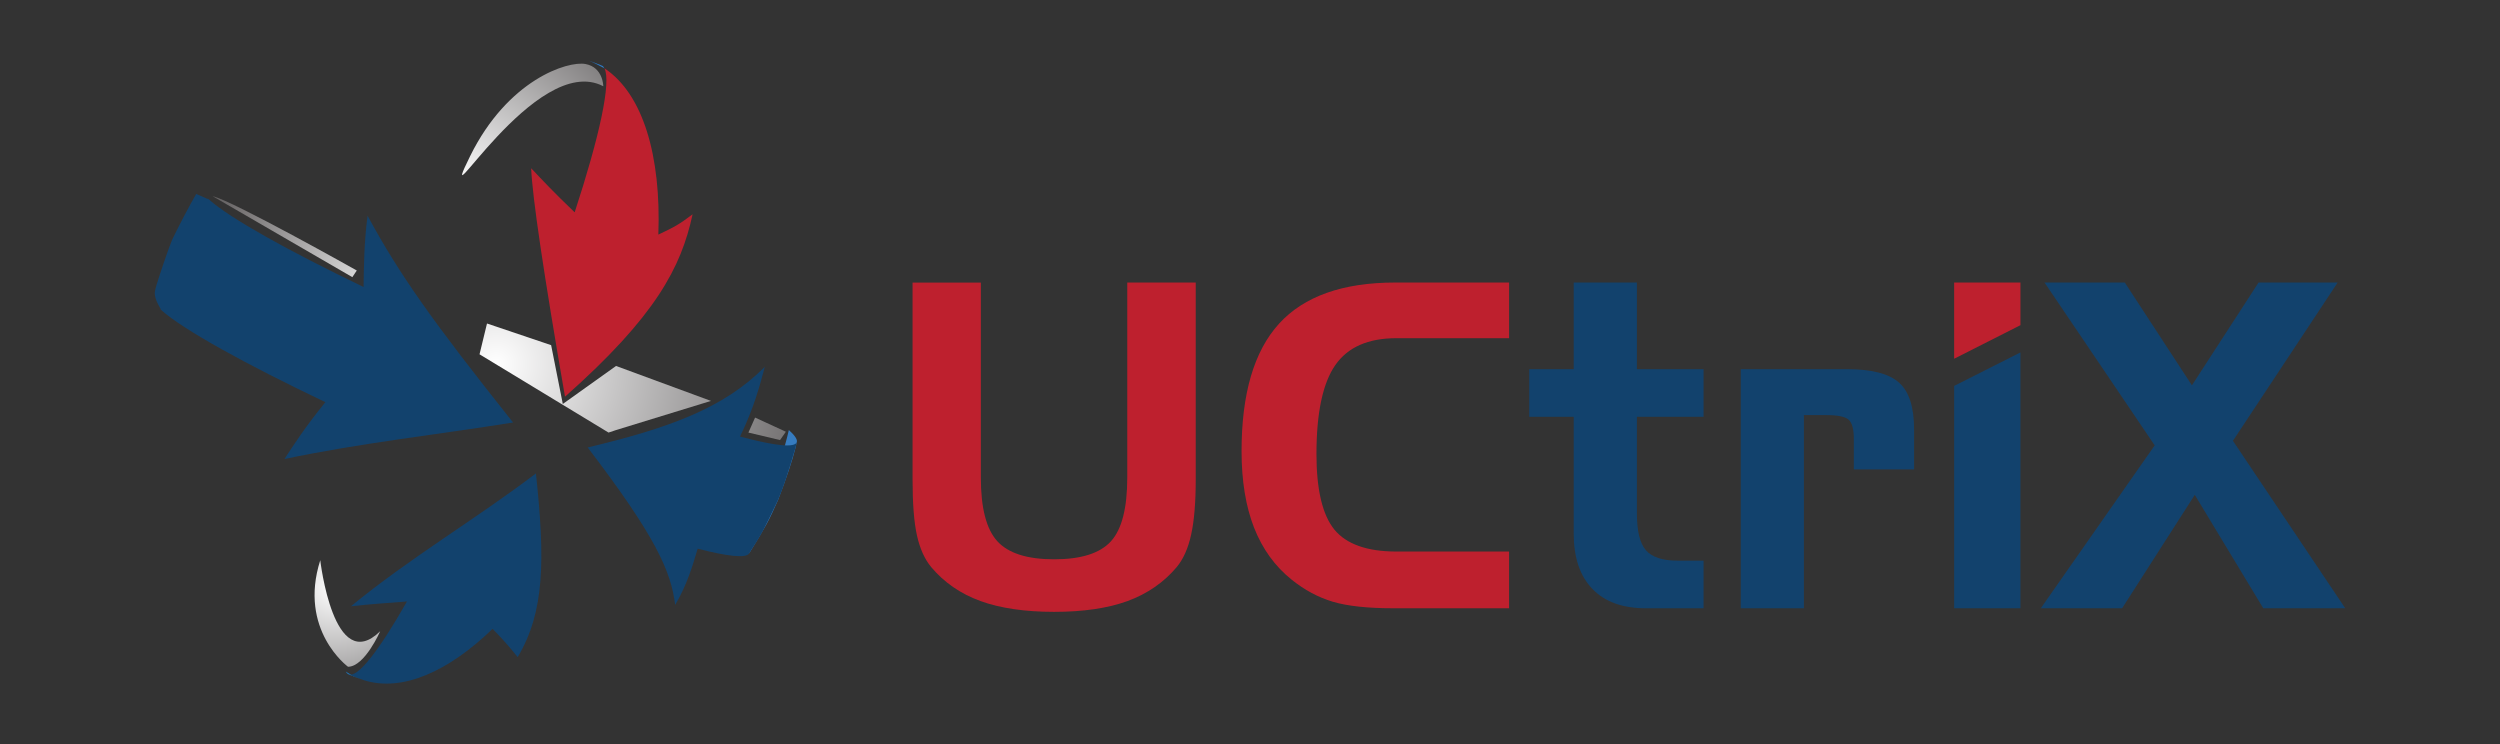 <?xml version="1.0" encoding="UTF-8"?>
<svg id="Layer_1" data-name="Layer 1" xmlns="http://www.w3.org/2000/svg" xmlns:xlink="http://www.w3.org/1999/xlink" viewBox="0 0 1150 342.36">
  <rect x="0" y="0" width="1150" height="342.36" fill="#333333" stroke="none"/>
  <defs>
    <style>
      .cls-1 {
        fill: #be202e;
      }

      .cls-1, .cls-2, .cls-3, .cls-4, .cls-5, .cls-6, .cls-7, .cls-8, .cls-9, .cls-10 {
        stroke-width: 0px;
      }

      .cls-2 {
        fill: #367cc0;
      }

      .cls-3 {
        fill: #14416f;
      }

      .cls-4 {
        fill: url(#radial-gradient-2);
      }

      .cls-5 {
        fill: url(#radial-gradient-5);
      }

      .cls-6 {
        fill: url(#radial-gradient);
      }

      .cls-7 {
        fill: url(#radial-gradient-3);
      }

      .cls-8 {
        fill: #12426d;
      }

      .cls-9 {
        fill: #1d76bb;
      }

      .cls-10 {
        fill: url(#radial-gradient-4);
      }
    </style>
    <radialGradient id="radial-gradient" cx="2686.09" cy="514.78" fx="2686.09" fy="514.78" r="4.89" gradientTransform="translate(-80153.75 15488.65) scale(29.92 -29.92)" gradientUnits="userSpaceOnUse">
      <stop offset="0" stop-color="#fff"/>
      <stop offset="1" stop-color="#231f20"/>
    </radialGradient>
    <radialGradient id="radial-gradient-2" cx="2640.77" cy="511.58" fx="2640.77" fy="511.58" r="4.89" gradientTransform="translate(-53348.22 10634.44) scale(20.26 -20.26)" xlink:href="#radial-gradient"/>
    <radialGradient id="radial-gradient-3" cx="2716.01" cy="510.52" fx="2716.01" fy="510.52" r="4.89" gradientTransform="translate(-121500.69 23047.52) scale(44.82 -44.82)" xlink:href="#radial-gradient"/>
    <radialGradient id="radial-gradient-4" cx="2716" cy="510.5" fx="2716" fy="510.5" r="4.89" gradientTransform="translate(-121502.24 23047.91) scale(44.82 -44.82)" xlink:href="#radial-gradient"/>
    <radialGradient id="radial-gradient-5" cx="2679.98" cy="513.56" fx="2679.98" fy="513.56" r="4.89" gradientTransform="translate(-75689.71 14685.45) scale(28.31 -28.31)" xlink:href="#radial-gradient"/>
  </defs>
  <path class="cls-1" d="m451.19,129.96v89.7c0,13.99,2.51,23.75,7.57,29.3,5.06,5.54,13.77,8.32,26.13,8.32s21.07-2.73,26.13-8.27c5.01-5.5,7.52-15.27,7.52-29.34v-89.7h31.5v90.54c0,10.6-.7,19.05-2.11,25.39-1.36,6.29-3.61,11.3-6.64,14.96-5.98,7.08-13.51,12.27-22.61,15.62-9.06,3.3-20.33,4.97-33.79,4.97s-24.72-1.67-33.88-4.97c-9.15-3.35-16.72-8.54-22.66-15.62-2.99-3.61-5.19-8.44-6.55-14.56-1.37-6.12-2.02-14.7-2.02-25.78v-90.54h31.41"/>
  <path class="cls-1" d="m642.39,155.56c-13.07,0-22.44,4.14-28.2,12.45-5.72,8.27-8.62,21.91-8.62,40.87,0,16.41,2.77,28.03,8.27,34.76,5.5,6.68,15.05,10.07,28.55,10.07h51.78v26.09h-53.32c-11.74,0-20.98-1.01-27.72-2.99-6.73-2.02-13.07-5.41-18.96-10.16-7.66-6.12-13.42-14.08-17.29-23.89-3.83-9.81-5.76-21.56-5.76-35.24,0-26.48,5.76-46.02,17.25-58.64,11.48-12.58,29.3-18.92,53.41-18.92h52.4v25.6h-51.78"/>
  <path class="cls-8" d="m703.45,169.82h20.45v-39.86h29.08v39.86h30.66v21.91h-30.66v44.48c0,8.14,1.37,13.77,4.18,16.94,2.77,3.17,7.61,4.75,14.56,4.75h11.92v21.91h-26.48c-10.73,0-18.96-2.95-24.68-8.93-5.72-5.94-8.58-14.43-8.58-25.51v-53.63h-20.45v-21.91"/>
  <path class="cls-8" d="m800.76,169.82h48.83c11.39,0,19.4,2.07,23.98,6.2,4.62,4.09,6.91,11.26,6.91,21.56v18.35h-27.72v-14.17c0-4.31-.79-7.17-2.29-8.62-1.54-1.45-5.01-2.2-10.47-2.2h-10.21v88.87h-29.04v-109.98"/>
  <polyline class="cls-1" points="929.4 149.58 898.91 165.02 898.91 129.96 929.4 129.96 929.4 149.58"/>
  <polyline class="cls-8" points="929.4 279.8 898.91 279.8 898.91 177.52 929.4 162.12 929.4 279.8"/>
  <polyline class="cls-8" points="991.16 204.88 940.48 129.96 977.4 129.96 1008.28 177.25 1038.94 129.96 1075.32 129.96 1027.15 202.77 1078.8 279.8 1041.1 279.8 1009.6 227.63 976.17 279.8 938.77 279.8 991.16 204.88"/>
  <path class="cls-2" d="m354.23,224.11c-3.74,8.75-8.18,16.98-13.24,24.64,3.17,2.81,4.27,4.79,3.52,5.94,8.05-13.2,8.93-14.56,13.42-24.77q5.9-15.44,7.88-23.49l.75-3.17c.26-1.14-.92-2.95-3.69-5.45-2.02,8.84-4.88,17.64-8.62,26.31"/>
  <path class="cls-9" d="m159.07,308.92c.31.62.75,1.05,1.27,1.27.66.27,1.54.62,2.2.88,1.98.79,2.55,1.01,5.1,1.89-2.99-.93-5.85-2.24-8.58-4.05"/>
  <path class="cls-8" d="m365.8,206.42q-4.58,15.75-7.88,23.49c-6.86,14.39-7.43,15.58-13.42,24.77-1.45,2.15-9.81,1.27-23.58-2.29-2.29,7.74-4.84,16.54-10.34,25.87-1.89-15.36-8.89-31.41-40.25-72.42,37.09-8.89,62.3-17.82,81.48-37.09-2.38,8.93-5.06,19.05-11.39,32.07,16.1,4.31,25.52,5.33,26.13,2.42l-.75,3.17"/>
  <path class="cls-1" d="m259.9,182.49q-14.74-85.17-15.57-105.1c5.63,5.98,10.51,11.17,20.02,20.28,11.35-34.67,16.94-60.01,13.68-66.26,17.86,11.79,26.13,40.52,24.81,76.5,7.61-3.61,9.42-4.57,15.75-9.33-5.23,24.28-16.85,46.81-58.69,83.9"/>
  <path class="cls-3" d="m270.86,27.9c1.1.39,2.6.92,3.65,1.36.79.31,1.54.53,2.29.92l.48.18.75,1.05c-2.11-1.14-4.93-2.68-7.17-3.52"/>
  <path class="cls-8" d="m130.83,211.17c4.71-7.21,9.55-14.69,18.83-26.18-36.65-17.46-65.42-33.35-75.49-42.37l-.31-.31.04-.17c-1.58-2.82-3.21-5.76-2.55-8.58l.57-2.2c1.98-6.38,4.79-14.78,7.21-20.98,3.12-6.47,7.52-14.92,11.13-21.16,1.76.79,3.52,1.58,5.32,2.33l.09-.18.35.31c9.63,8.67,36.6,23.67,71.22,40.34.13-9.28.26-20.81,1.85-32.78,14.56,26.88,29.56,48.17,66.91,95.11-35.06,5.63-70.39,9.46-105.19,16.81"/>
  <path class="cls-8" d="m226.6,289.26c-20.55,19.88-41.66,29.03-58.95,23.71-2.6-.93-3.04-1.05-5.1-1.89-.66-.27-1.54-.62-2.2-.88,4.18,1.76,14.03-10.95,26.84-33.52-9.72.74-17.38,1.27-25.74,2.2,27.01-22.22,57.28-39.99,85.08-61.11,4.22,39.64,4.09,63.61-8.4,84.51-2.51-3.12-5.63-6.99-11.53-13.02"/>
  <path class="cls-2" d="m270.86,27.9c2.24.84,5.06,2.37,7.17,3.52l-.75-1.05-.48-.18c-.75-.4-1.5-.62-2.29-.92-1.05-.44-2.55-.97-3.65-1.36"/>
  <path class="cls-6" d="m277.51,39.67s0-8.68-8.16-10.22c-8.17-1.53-35.74,7.15-53.1,42.38-17.36,35.23,30.12-48.51,61.26-32.16Z"/>
  <path class="cls-4" d="m160.08,306.71s-22.98-16.85-12.76-49.02c0,0,6.13,53.61,27.57,32.68,0,0-7.15,16.34-14.81,16.34Z"/>
  <polygon class="cls-7" points="344.27 198.98 347.34 192.09 361.5 198.6 358.82 202.43 344.27 198.98"/>
  <polygon class="cls-10" points="283.38 197.83 327.04 184.42 283.38 168.34 258.89 185.82 253.52 158.77 224.02 148.81 220.58 162.98 279.93 198.98 283.38 197.83"/>
  <path class="cls-5" d="m97.75,90.22l64.33,37.27,2.04-3.06s-57.19-32.17-66.38-34.21Z"/>
</svg>